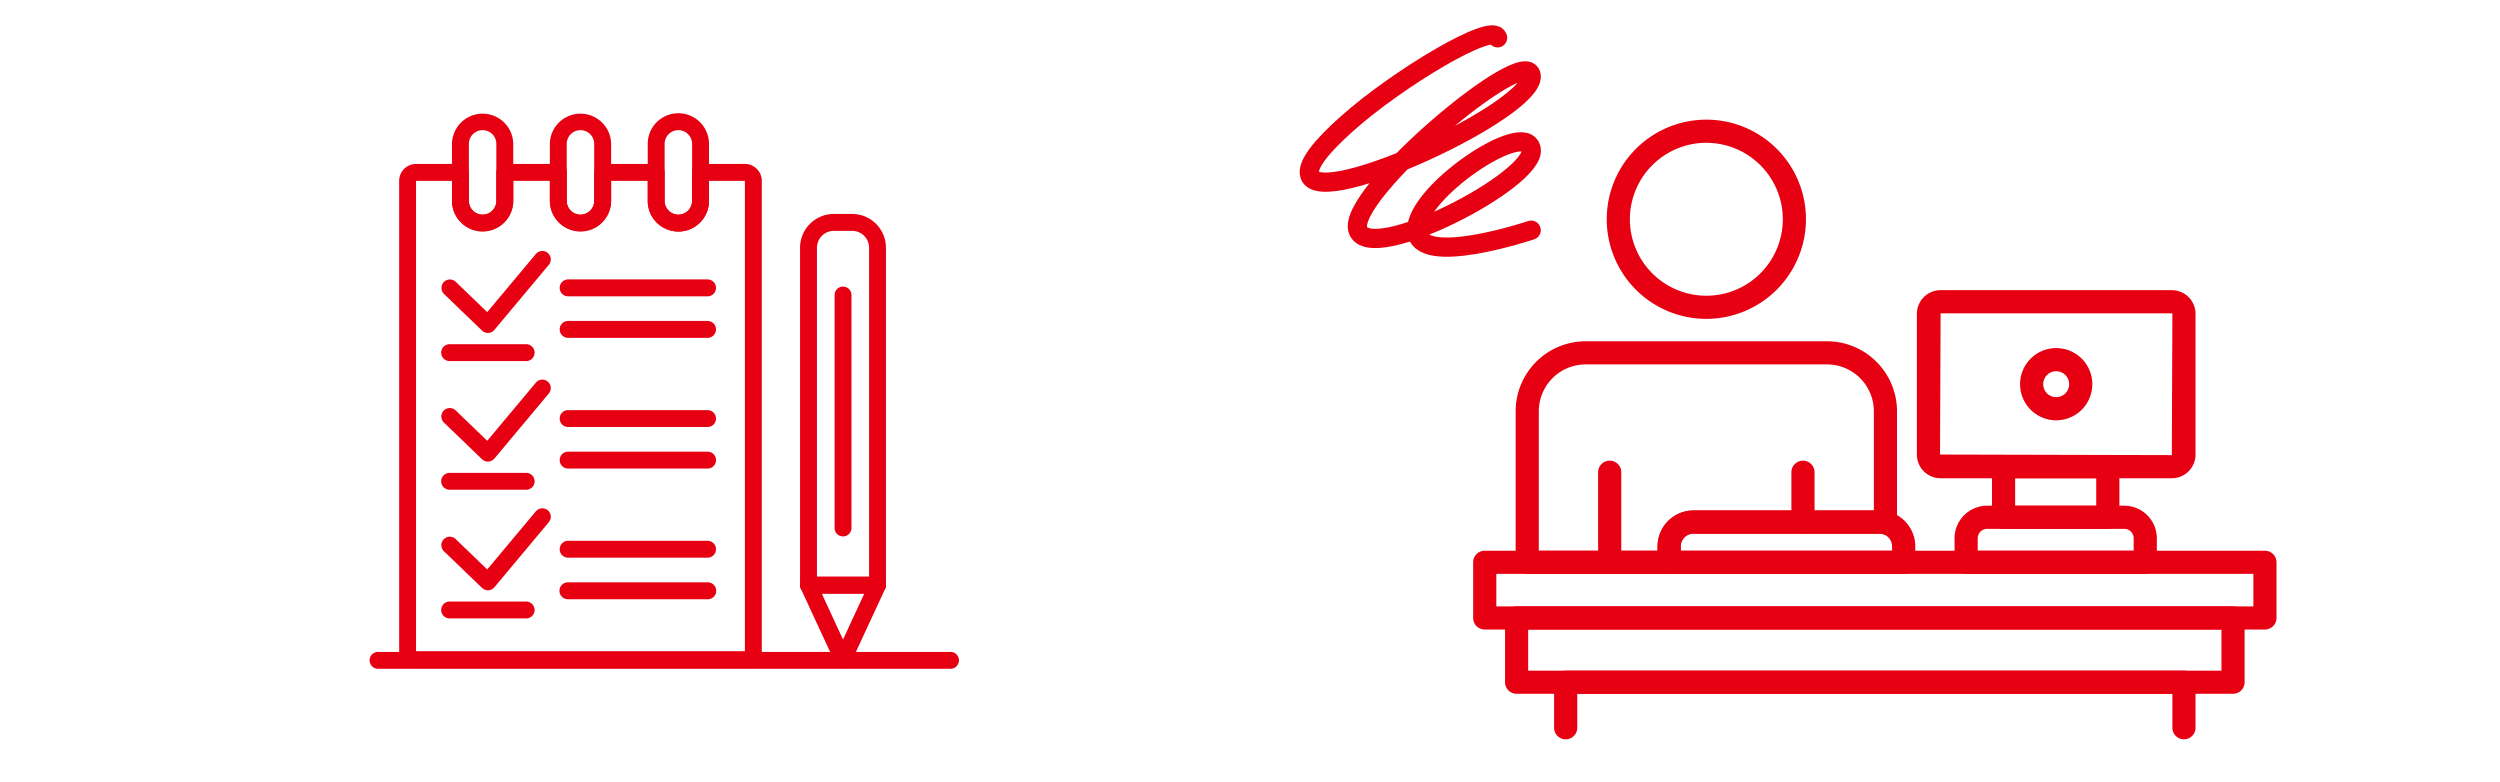<svg xmlns="http://www.w3.org/2000/svg" width="390" height="122" viewBox="0 0 390 122"><g transform="translate(-2688 -2378)"><rect width="390" height="122" transform="translate(2688 2378)" fill="#fff" opacity="0"/><g transform="translate(2486.912 2132.571)"><path d="M272.035,281.549a4.784,4.784,0,0,1-4.779-4.778v-8.9a4.779,4.779,0,0,1,9.557,0v8.9A4.783,4.783,0,0,1,272.035,281.549Zm0-15.816a2.144,2.144,0,0,0-2.143,2.141v8.9a2.142,2.142,0,0,0,4.284,0v-8.9A2.143,2.143,0,0,0,272.035,265.733Z" transform="translate(4.341 0)" fill="#e60011"/><path d="M282.145,281.549a4.783,4.783,0,0,1-4.778-4.778v-8.9a4.779,4.779,0,0,1,9.557,0v8.9A4.784,4.784,0,0,1,282.145,281.549Zm0-15.816A2.143,2.143,0,0,0,280,267.874v8.9a2.142,2.142,0,0,0,4.284,0v-8.9A2.144,2.144,0,0,0,282.145,265.733Z" transform="translate(9.498 0)" fill="#e60011"/><path d="M292.257,281.549a4.783,4.783,0,0,1-4.778-4.778v-8.9a4.778,4.778,0,0,1,9.556,0v8.9A4.783,4.783,0,0,1,292.257,281.549Zm0-15.816a2.144,2.144,0,0,0-2.143,2.141v8.9a2.142,2.142,0,0,0,4.284,0v-8.9A2.143,2.143,0,0,0,292.257,265.733Z" transform="translate(14.656 0)" fill="#e60011"/><path d="M315.734,346.981h-51.3a2.639,2.639,0,0,1-2.635-2.637V270.97a2.64,2.64,0,0,1,2.635-2.637h6.921a1.318,1.318,0,0,1,1.318,1.318V274.1a2.142,2.142,0,0,0,4.284,0v-4.449a1.318,1.318,0,0,1,1.318-1.318h8.348a1.319,1.319,0,0,1,1.318,1.318V274.1a2.142,2.142,0,0,0,4.284,0v-4.449a1.318,1.318,0,0,1,1.318-1.318h8.349a1.317,1.317,0,0,1,1.317,1.318V274.1a2.142,2.142,0,0,0,4.284,0v-4.449a1.319,1.319,0,0,1,1.318-1.318h6.921a2.641,2.641,0,0,1,2.637,2.637v73.375A2.64,2.64,0,0,1,315.734,346.981Zm-51.3-76.012v73.375h51.3V270.97h-5.6v3.13a4.778,4.778,0,0,1-9.556,0v-3.13h-5.713v3.13a4.779,4.779,0,0,1-9.557,0v-3.13H279.6v3.13a4.779,4.779,0,0,1-9.557,0v-3.13Z" transform="translate(1.558 2.671)" fill="#e60011"/><path d="M279.346,289.59H267.483a1.318,1.318,0,1,1,0-2.635h11.863a1.318,1.318,0,1,1,0,2.635Z" transform="translate(3.784 12.169)" fill="#e60011"/><path d="M273.415,290.114a1.317,1.317,0,0,1-.914-.368l-5.931-5.711a1.318,1.318,0,0,1,1.827-1.9l4.914,4.731,7.594-9.077a1.318,1.318,0,0,1,2.022,1.691l-8.5,10.161a1.314,1.314,0,0,1-.939.471Z" transform="translate(3.784 7.253)" fill="#e60011"/><path d="M279.346,302.882H267.483a1.318,1.318,0,1,1,0-2.635h11.863a1.318,1.318,0,1,1,0,2.635Z" transform="translate(3.784 18.949)" fill="#e60011"/><path d="M273.415,303.406a1.317,1.317,0,0,1-.914-.368l-5.931-5.711a1.318,1.318,0,1,1,1.827-1.9l4.914,4.731,7.594-9.077a1.318,1.318,0,0,1,2.022,1.691l-8.5,10.161a1.314,1.314,0,0,1-.939.471C273.463,303.406,273.437,303.406,273.415,303.406Z" transform="translate(3.784 14.033)" fill="#e60011"/><path d="M279.346,316.174H267.483a1.318,1.318,0,1,1,0-2.635h11.863a1.318,1.318,0,1,1,0,2.635Z" transform="translate(3.784 25.729)" fill="#e60011"/><path d="M273.415,316.7a1.317,1.317,0,0,1-.914-.368l-5.931-5.711a1.318,1.318,0,1,1,1.827-1.9l4.914,4.731,7.594-9.077a1.318,1.318,0,0,1,2.022,1.691l-8.5,10.161a1.314,1.314,0,0,1-.939.471C273.463,316.7,273.437,316.7,273.415,316.7Z" transform="translate(3.784 20.813)" fill="#e60011"/><path d="M301.452,287.191H279.7a1.318,1.318,0,1,1,0-2.637h21.748a1.318,1.318,0,0,1,0,2.637Z" transform="translate(10.018 10.945)" fill="#e60011"/><path d="M301.452,282.9H279.7a1.318,1.318,0,1,1,0-2.637h21.748a1.318,1.318,0,0,1,0,2.637Z" transform="translate(10.018 8.756)" fill="#e60011"/><path d="M301.452,300.693H279.7a1.318,1.318,0,1,1,0-2.637h21.748a1.318,1.318,0,0,1,0,2.637Z" transform="translate(10.018 17.832)" fill="#e60011"/><path d="M301.452,296.4H279.7a1.318,1.318,0,1,1,0-2.637h21.748a1.318,1.318,0,0,1,0,2.637Z" transform="translate(10.018 15.643)" fill="#e60011"/><path d="M301.452,314.192H279.7a1.318,1.318,0,1,1,0-2.635h21.748a1.318,1.318,0,1,1,0,2.635Z" transform="translate(10.018 24.718)" fill="#e60011"/><path d="M301.452,309.9H279.7a1.318,1.318,0,1,1,0-2.637h21.748a1.318,1.318,0,0,1,0,2.637Z" transform="translate(10.018 22.529)" fill="#e60011"/><path d="M315.3,332.726H304.532a1.316,1.316,0,0,1-1.317-1.318V278.771a5.277,5.277,0,0,1,5.272-5.273h2.855a5.278,5.278,0,0,1,5.272,5.273v52.636A1.316,1.316,0,0,1,315.3,332.726Zm-9.447-2.635h8.129V278.771a2.64,2.64,0,0,0-2.637-2.637h-2.855a2.64,2.64,0,0,0-2.637,2.637Z" transform="translate(22.682 5.306)" fill="#e60011"/><path d="M309.914,325.232a1.316,1.316,0,0,1-1.194-.764l-5.382-11.621a1.317,1.317,0,0,1,1.194-1.871H315.3a1.317,1.317,0,0,1,1.195,1.871l-5.382,11.621A1.316,1.316,0,0,1,309.914,325.232ZM306.6,313.61l3.318,7.167,3.319-7.167Z" transform="translate(22.682 24.421)" fill="#e60011"/><path d="M308.1,319.966a1.316,1.316,0,0,1-1.317-1.318v-36.3a1.318,1.318,0,1,1,2.635,0v36.3A1.317,1.317,0,0,1,308.1,319.966Z" transform="translate(24.5 9.145)" fill="#e60011"/><path d="M349.366,321.38h-89.3a1.318,1.318,0,0,1,0-2.637h89.3a1.318,1.318,0,1,1,0,2.637Z" transform="translate(0 28.383)" fill="#e60011"/></g><g transform="translate(2502.527 2280.559)"><path d="M440.9,147.186a15.539,15.539,0,1,1,15.538-15.54A15.558,15.558,0,0,1,440.9,147.186Zm0-27.468a11.928,11.928,0,1,0,11.926,11.928A11.941,11.941,0,0,0,440.9,119.718Z" transform="translate(10.765 0)" fill="#e60011"/><path d="M426.514,159.484a1.806,1.806,0,0,1-1.806-1.806V143.629a1.806,1.806,0,0,1,3.612,0v14.049A1.805,1.805,0,0,1,426.514,159.484Z" transform="translate(10.072 27.482)" fill="#e60011"/><path d="M441.089,153.209a1.806,1.806,0,0,1-1.806-1.806v-7.774a1.806,1.806,0,1,1,3.612,0V151.4A1.806,1.806,0,0,1,441.089,153.209Z" transform="translate(25.648 27.482)" fill="#e60011"/><path d="M538.8,160.908H417.09a1.806,1.806,0,0,1-1.806-1.806V150.42a1.806,1.806,0,0,1,1.806-1.806H538.8a1.806,1.806,0,0,1,1.806,1.806V159.1A1.806,1.806,0,0,1,538.8,160.908ZM418.9,157.3h118.1v-5.07H418.9Z" transform="translate(0 34.739)" fill="#e60011"/><path d="M531.256,166.448H419.492a1.8,1.8,0,0,1-1.8-1.806V154.617a1.8,1.8,0,0,1,1.8-1.806H531.256a1.805,1.805,0,0,1,1.806,1.806v10.025A1.805,1.805,0,0,1,531.256,166.448ZM421.3,162.836H529.45v-6.413H421.3Z" transform="translate(2.569 39.225)" fill="#e60011"/><path d="M519.646,168.371a1.805,1.805,0,0,1-1.806-1.806v-5.3H425v5.3a1.806,1.806,0,1,1-3.612,0v-7.1a1.805,1.805,0,0,1,1.806-1.806h96.451a1.806,1.806,0,0,1,1.806,1.806v7.1A1.806,1.806,0,0,1,519.646,168.371Z" transform="translate(6.525 44.404)" fill="#e60011"/><path d="M481.335,155.854H453.393a1.806,1.806,0,0,1-1.806-1.806V150.3a5.086,5.086,0,0,1,5.083-5.081h21.388a5.086,5.086,0,0,1,5.083,5.081v3.749A1.806,1.806,0,0,1,481.335,155.854ZM455.2,152.242h24.33V150.3a1.471,1.471,0,0,0-1.471-1.469H456.67A1.471,1.471,0,0,0,455.2,150.3Z" transform="translate(38.797 31.111)" fill="#e60011"/><path d="M472.478,152.908H456.216a1.806,1.806,0,0,1-1.806-1.806v-7.894a1.8,1.8,0,0,1,1.806-1.8h16.262a1.8,1.8,0,0,1,1.806,1.8V151.1A1.806,1.806,0,0,1,472.478,152.908ZM458.022,149.3h12.65v-4.282h-12.65Z" transform="translate(41.814 27.034)" fill="#e60011"/><path d="M488.516,158.308h-36.07a3.7,3.7,0,0,1-3.7-3.7V132.666a3.7,3.7,0,0,1,3.7-3.7h36.07a3.7,3.7,0,0,1,3.7,3.7v21.943A3.7,3.7,0,0,1,488.516,158.308Zm-36.07-25.731-.089,22.032,36.159.089.089-22.032-.089-.089Z" transform="translate(35.76 13.74)" fill="#e60011"/><path d="M462.16,144.6a5.634,5.634,0,1,1,5.635-5.635A5.639,5.639,0,0,1,462.16,144.6Zm0-7.656a2.022,2.022,0,1,0,2.023,2.021A2.022,2.022,0,0,0,462.16,136.946Z" transform="translate(44.079 18.41)" fill="#e60011"/><path d="M467.582,155.467H431a1.806,1.806,0,0,1-1.806-1.806v-2.487a5.6,5.6,0,0,1,5.594-5.594h29.007a5.6,5.6,0,0,1,5.6,5.594v2.487A1.806,1.806,0,0,1,467.582,155.467ZM432.8,151.855h32.973v-.681a1.986,1.986,0,0,0-1.984-1.982H434.785a1.985,1.985,0,0,0-1.982,1.982Z" transform="translate(14.863 31.498)" fill="#e60011"/><path d="M442.434,169.106H420.295a1.805,1.805,0,0,1-1.806-1.806V143.74a10.934,10.934,0,0,1,10.923-10.921H467.06a10.933,10.933,0,0,1,10.921,10.921V161.16a1.8,1.8,0,0,1-2.261,1.746,2.032,2.032,0,0,0-.49-.074H446.222a1.985,1.985,0,0,0-1.982,1.982V167.3A1.806,1.806,0,0,1,442.434,169.106ZM422.1,165.494h18.527v-.681a5.6,5.6,0,0,1,5.594-5.594h28.149V143.74a7.318,7.318,0,0,0-7.311-7.309H429.412a7.318,7.318,0,0,0-7.311,7.309Z" transform="translate(3.425 17.859)" fill="#e60011"/></g><path d="M1073.6,891.478s-17.719,5.952-17.854,0,16.952-17.41,17.854-12.654-25.044,18.12-27.018,12.654,26.4-29.329,27.018-24.108-32.644,20.786-34.532,15.561c-.57-1.578,1.788-4.5,5.838-8.1,7.856-7.005,22.782-15.936,23.456-13.362" transform="translate(1853.263 1522.431)" fill="none" stroke="#e60011" stroke-linecap="round" stroke-linejoin="round" stroke-width="3"/></g></svg>